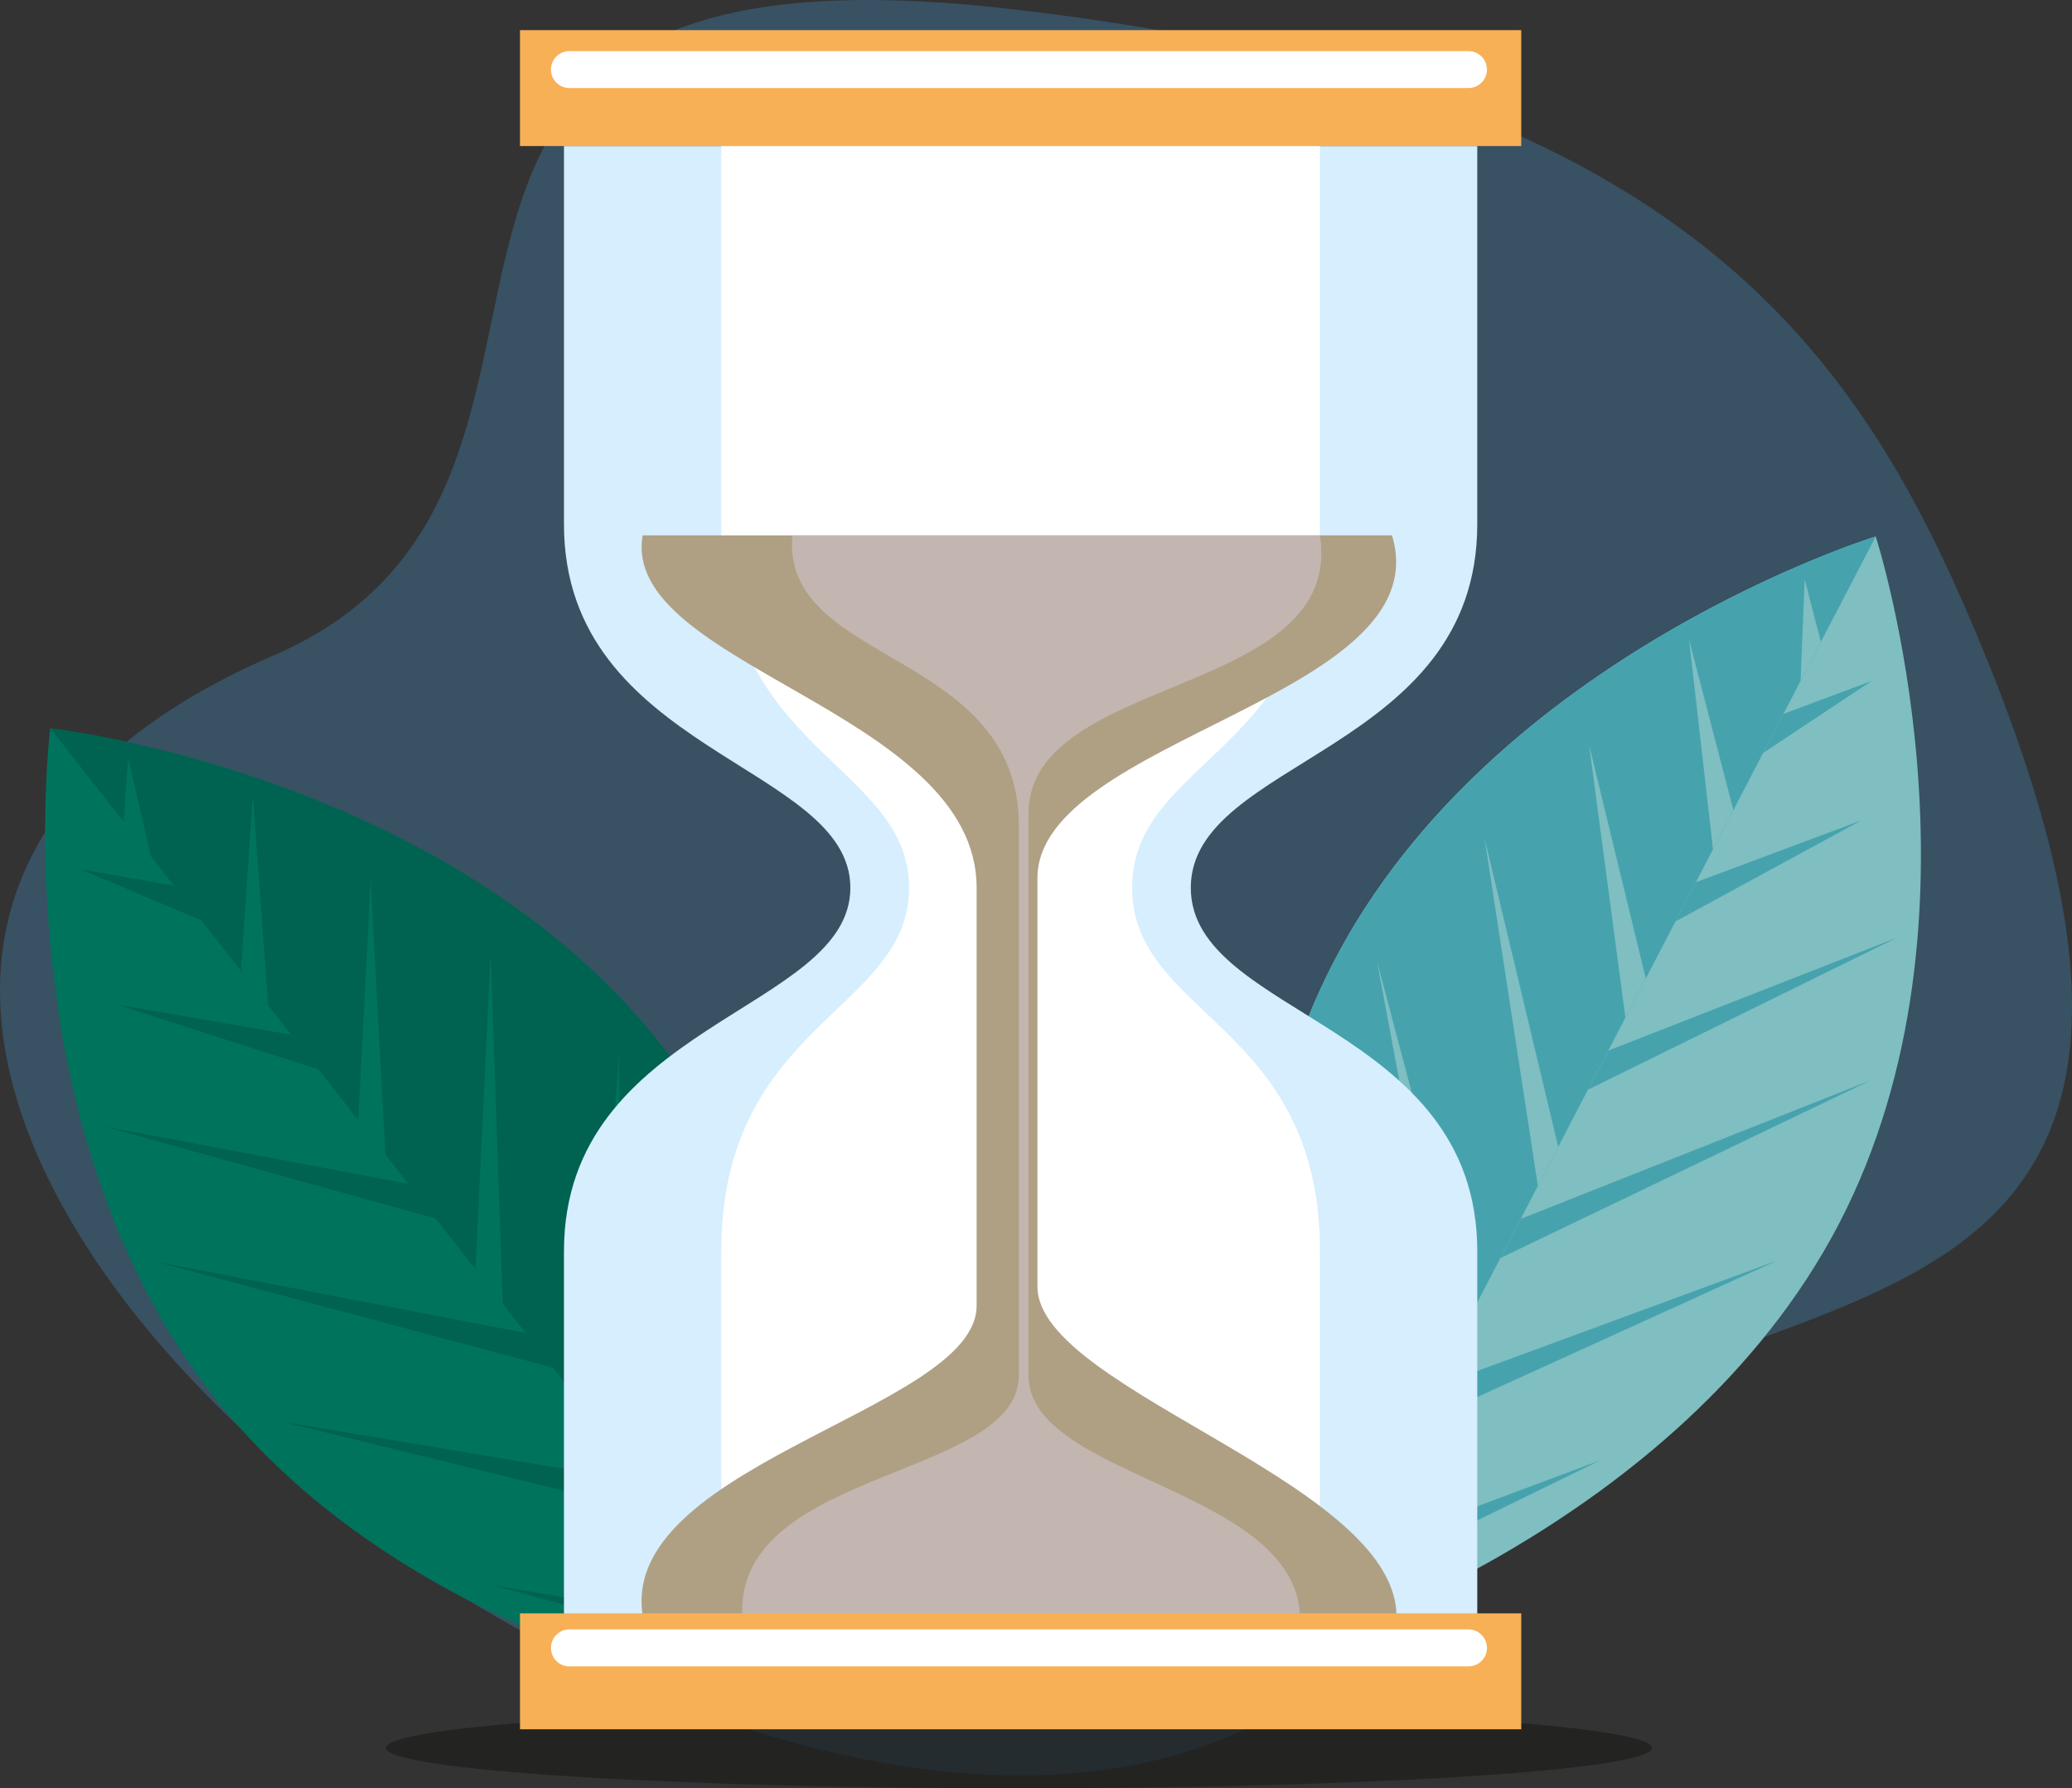 <svg xmlns="http://www.w3.org/2000/svg" viewBox="0 0 293.59 253.35"><rect x="0" y="0" width="293.59" height="253.35" fill="#333333" stroke="none"/><defs><style>.cls-1{isolation:isolate;}.cls-2{fill:#438cc0;opacity:0.34;}.cls-3{fill:#1d1d1b;opacity:0.71;}.cls-11,.cls-3{mix-blend-mode:multiply;}.cls-4{fill:#7fbec1;}.cls-5{fill:#46a3ae;}.cls-6{fill:#00735d;}.cls-7{fill:#006250;}.cls-8{fill:#d6eefd;}.cls-9{fill:#fff;}.cls-10{fill:#afa084;}.cls-11{fill:#c3b6b0;}.cls-12{fill:#f8b056;}</style></defs><title>comingsoon</title><g class="cls-1"><g id="Capa_1" data-name="Capa 1"><path class="cls-2" d="M313.89,95.15c53.33,122.14-48,85.78-75,133.76C181.15,331.77-56.53,158.68,74.34,102.23,130.87,77.85,72.91-1.18,177.91,10.56,270.12,20.87,296.76,55.94,313.89,95.15Z" transform="translate(-35.57 -9.38)"/><path class="cls-3" d="M90.28,257c0,3.17,40.15,5.73,89.68,5.73s89.68-2.56,89.68-5.73-40.15-5.73-89.68-5.73S90.28,253.84,90.28,257Z" transform="translate(-35.57 -9.38)"/><path class="cls-4" d="M296.15,182.74c-22.63,43.49-76.74,60.13-76.74,60.13S202,189,224.61,145.52s76.74-60.14,76.74-60.14S318.77,139.25,296.15,182.74Z" transform="translate(-35.57 -9.38)"/><path class="cls-5" d="M219.41,242.87S202,189,224.61,145.52s76.74-60.14,76.74-60.14Z" transform="translate(-35.57 -9.38)"/><polygon class="cls-5" points="187.78 225.92 190.67 220.37 226.67 206.92 187.78 225.92"/><polygon class="cls-5" points="200.19 202.07 203.07 196.53 251.73 178.62 200.19 202.07"/><polygon class="cls-5" points="212.6 178.23 215.48 172.68 265.03 153.06 212.6 178.23"/><polygon class="cls-5" points="225 154.38 227.89 148.84 268.74 132.86 225 154.38"/><polygon class="cls-5" points="237.41 130.54 240.29 124.99 263.69 116.25 237.41 130.54"/><polygon class="cls-5" points="249.81 106.69 252.7 101.14 265.19 96.48 249.81 106.69"/><polygon class="cls-4" points="193.09 215.71 195.98 210.16 186.33 172.96 193.09 215.71"/><polygon class="cls-4" points="205.5 191.86 208.38 186.32 195.12 136.2 205.5 191.86"/><polygon class="cls-4" points="217.91 168.02 220.79 162.47 210.36 118.79 217.91 168.02"/><polygon class="cls-4" points="230.31 144.17 233.2 138.63 225.17 105.57 230.31 144.17"/><polygon class="cls-4" points="242.72 120.33 245.61 114.78 239.33 90.61 242.72 120.33"/><polygon class="cls-4" points="255.13 96.48 258.01 90.94 255.71 82.08 255.13 96.48"/><path class="cls-6" d="M65.87,207.26c30.3,38.54,86.57,44.85,86.57,44.85s7.12-56.16-23.19-94.7-86.56-44.85-86.56-44.85S35.57,168.73,65.87,207.26Z" transform="translate(-35.57 -9.38)"/><path class="cls-7" d="M152.44,252.11s7.12-56.16-23.19-94.7-86.56-44.85-86.56-44.85Z" transform="translate(-35.57 -9.38)"/><polygon class="cls-7" points="111.58 236.02 107.72 231.1 69.84 224.57 111.58 236.02"/><polygon class="cls-7" points="94.97 214.89 91.1 209.97 39.97 201.41 94.97 214.89"/><polygon class="cls-7" points="78.35 193.76 74.49 188.85 22.16 178.77 78.35 193.76"/><polygon class="cls-7" points="61.73 172.63 57.87 167.72 14.77 159.59 61.73 172.63"/><polygon class="cls-7" points="45.12 151.5 41.25 146.59 16.64 142.34 45.12 151.5"/><polygon class="cls-7" points="28.5 130.38 24.64 125.46 11.51 123.19 28.5 130.38"/><polygon class="cls-6" points="104.47 226.97 100.61 222.06 103.19 183.71 104.47 226.97"/><polygon class="cls-6" points="87.86 205.84 83.99 200.93 87.72 149.22 87.86 205.84"/><polygon class="cls-6" points="71.24 184.72 67.37 179.8 69.52 134.94 71.24 184.72"/><polygon class="cls-6" points="54.62 163.59 50.76 158.67 52.52 124.7 54.62 163.59"/><polygon class="cls-6" points="38.01 142.46 34.14 137.54 35.82 112.63 38.01 142.46"/><polygon class="cls-6" points="21.39 121.33 17.53 116.42 18.14 107.29 21.39 121.33"/><path class="cls-8" d="M244.89,83.64V30.07H115.48V83.64c0,32.33,40.58,34,40.58,51.51s-40.58,19.17-40.58,51.5v53.57H244.89V186.65c0-32.33-40.59-33.27-40.59-51.5S244.89,116,244.89,83.64Z" transform="translate(-35.57 -9.38)"/><path class="cls-9" d="M222.6,83.64V30.07H137.77V83.64c0,32.33,26.61,34,26.61,51.51s-26.61,19.17-26.61,51.5v53.57H222.6V186.65c0-32.33-26.61-33.27-26.61-51.5S222.6,116,222.6,83.64Z" transform="translate(-35.57 -9.38)"/><path class="cls-10" d="M182.57,191.66V133.79c0-19.82,57.17-25.61,50.24-48.56H126.63c-3.2,18.46,47.32,24.89,47.32,49.92v59.23c0,15.12-53.79,22.89-46.86,45.84H233.28C236.76,220.14,182.57,206.78,182.57,191.66Z" transform="translate(-35.57 -9.38)"/><path class="cls-11" d="M181.3,204.21V124.63c0-19.81,44.86-16.45,41.3-39.4H147.85c-1.65,18.46,32.09,16.12,32.09,41.15v77.83c0,15.11-42.57,13.06-39,36h78.8C221.52,220.14,181.3,219.32,181.3,204.21Z" transform="translate(-35.57 -9.38)"/><rect class="cls-12" x="73.68" y="228.57" width="141.87" height="16.42"/><rect class="cls-12" x="73.68" y="4.27" width="141.87" height="16.42"/><path class="cls-9" d="M246.26,19.24a2.62,2.62,0,0,1-2.62,2.61H116.26a2.61,2.61,0,0,1-2.62-2.61h0a2.62,2.62,0,0,1,2.62-2.62H243.64a2.62,2.62,0,0,1,2.62,2.62Z" transform="translate(-35.57 -9.38)"/><path class="cls-9" d="M246.26,242.85a2.62,2.62,0,0,1-2.62,2.61H116.26a2.61,2.61,0,0,1-2.62-2.61h0a2.62,2.62,0,0,1,2.62-2.63H243.64a2.63,2.63,0,0,1,2.62,2.63Z" transform="translate(-35.57 -9.38)"/></g></g></svg>